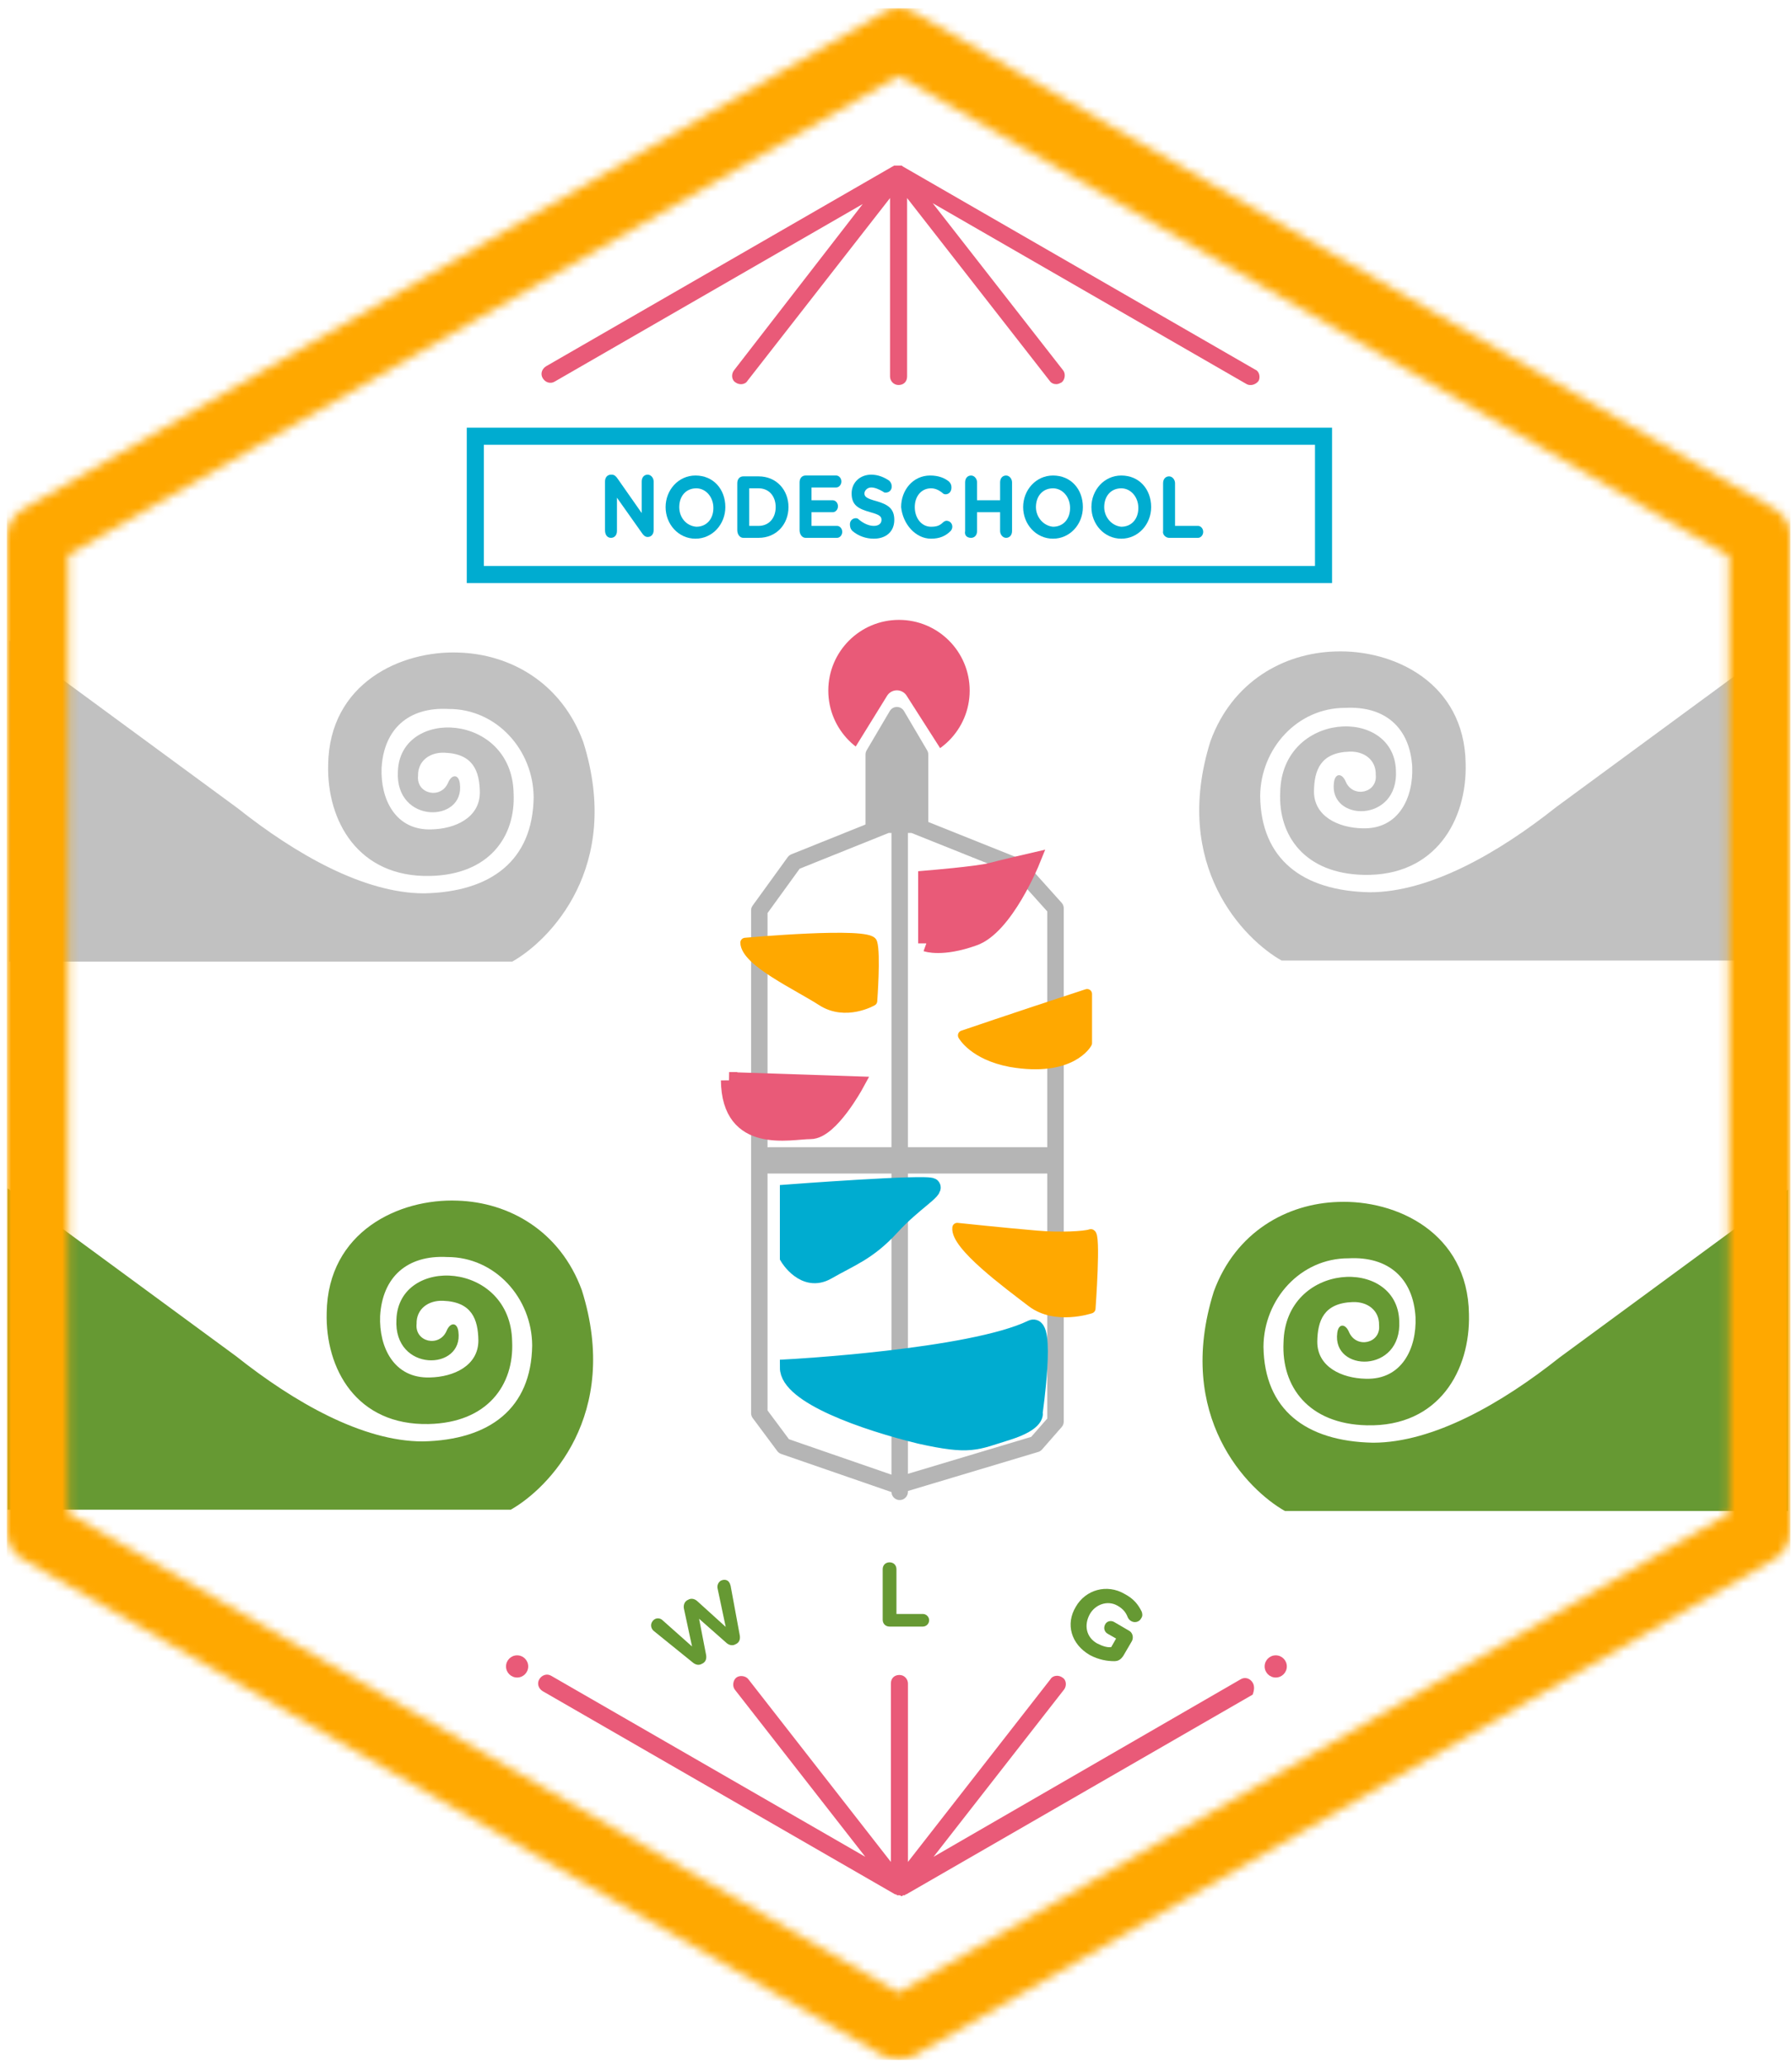 <?xml version="1.0" encoding="UTF-8" standalone="no"?>
<svg
   xmlns:sketch="http://www.bohemiancoding.com/sketch/ns"
   xmlns:dc="http://purl.org/dc/elements/1.1/"
   xmlns:cc="http://creativecommons.org/ns#"
   xmlns:rdf="http://www.w3.org/1999/02/22-rdf-syntax-ns#"
   xmlns:svg="http://www.w3.org/2000/svg"
   xmlns="http://www.w3.org/2000/svg"
   xmlns:sodipodi="http://sodipodi.sourceforge.net/DTD/sodipodi-0.dtd"
   xmlns:inkscape="http://www.inkscape.org/namespaces/inkscape"
   width="210px"
   height="242px"
   viewBox="0 0 210 242"
   version="1.1"
   id="svg5801"
   inkscape:version="0.91 r13725"
   sodipodi:docname="nodeschool-wellington9.svg">
  <sodipodi:namedview
     pagecolor="#ffffff"
     bordercolor="#666666"
     borderopacity="1"
     objecttolerance="10"
     gridtolerance="10"
     guidetolerance="10"
     inkscape:pageopacity="0"
     inkscape:pageshadow="2"
     inkscape:window-width="1366"
     inkscape:window-height="721"
     id="namedview5976"
     showgrid="false"
     inkscape:zoom="1.3791504"
     inkscape:cx="32.096452"
     inkscape:cy="117.64659"
     inkscape:window-x="-2"
     inkscape:window-y="24"
     inkscape:window-maximized="1"
     inkscape:current-layer="Group"
     showguides="true">
    <inkscape:grid
       type="xygrid"
       id="grid6306" />
  </sodipodi:namedview>
  <!-- Generator: Sketch 3.3.2 (12043) - http://www.bohemiancoding.com/sketch -->
  <title
     id="title5803">Group</title>
  <desc
     id="desc5805">Created with Sketch.</desc>
  <defs
     id="defs5807">
    <pattern
       patternUnits="userSpaceOnUse"
       width="209.009"
       height="240.325"
       patternTransform="translate(0.8,0.975)"
       id="pattern5020">
      <path
         style="fill:#ffa800;fill-opacity:1"
         id="path5813"
         d="M 207.3,58.725 106.4,0.525 c -1.1,-0.7 -2.6,-0.7 -3.7,0 L 1.8,58.725 c -1.1,0.7 -1.8,1.9 -1.8,3.2 l 0,116.5 c 0,1.3 0.7,2.6 1.8,3.2 l 100.9,58.2 c 0.6,0.3 1.2,0.5 1.8,0.5 0.6,0 1.3,-0.2 1.8,-0.5 l 100.9,-58.2 c 1.1,-0.7 1.8,-1.9 1.8,-3.2 l 0,-116.5 c 0.1,-1.3 -0.6,-2.5 -1.7,-3.2 l 0,0 z m -5.5,117.6 -97.3,56.1 -97.2,-56.1 -0.1,0 0,-112.3 97.3,-56.1 97.1,56.1 0.2,0.1 0,112.2 0,0 z"
         inkscape:connector-curvature="0" />
    </pattern>
  </defs>
  <g
     id="Page-1"
     stroke="none"
     stroke-width="1"
     fill="none"
     fill-rule="evenodd"
     sketch:type="MSPage">
    <g
       id="template_toronto_COLOR"
       sketch:type="MSLayerGroup"
       transform="translate(-252, 0)">
      <g
         id="Group"
         transform="translate(252, 0)"
         sketch:type="MSShapeGroup">
        <path
           inkscape:connector-curvature="0"
           style="fill:#b5b5b5;fill-opacity:0.833"
           d="m 209.136,74.885 0,37.629 -58.952,0 c -4.366,-2.463 -12.93,-11.057 -8.333,-25.697 2.563,-7.008 8.593,-10.315 14.575,-10.503 6.83,-0.27 15.193,3.607 15.329,13.126 0.177,6.565 -3.498,13.23 -11.955,13.039 -6.883,-0.153 -10.027,-4.569 -9.776,-9.69 0.192,-9.457 13.294,-10.076 13.56,-2.566 0.358,6.218 -7.893,6.06 -7.261,1.429 0.137,-1.129 0.967,-1.112 1.387,-0.072 0.865,1.956 3.739,1.295 3.511,-0.835 0.042,-1.729 -1.353,-2.767 -3.093,-2.703 -3.399,0.121 -4.109,2.186 -4.148,4.645 -0.003,2.967 2.892,4.282 5.68,4.339 4.243,0.135 5.978,-3.579 5.835,-7.206 -0.271,-4.558 -3.159,-7.153 -7.854,-6.902 -5.607,-0.018 -9.932,4.78 -9.966,10.361 0.109,7.357 4.942,11.08 12.842,11.238 7.044,-0.008 15.052,-4.582 21.86,-9.984 l 26.758,-19.651 z"
           id="path4254-3-9-6" />
        <path
           inkscape:connector-curvature="0"
           style="fill:#b5b5b5;fill-opacity:0.833"
           d="m 1.076,75.012 0,37.629 58.952,0 c 4.366,-2.463 12.93,-11.057 8.333,-25.697 -2.563,-7.008 -8.593,-10.315 -14.575,-10.503 -6.83,-0.27 -15.193,3.607 -15.329,13.126 -0.177,6.565 3.498,13.23 11.955,13.039 6.883,-0.153 10.027,-4.569 9.776,-9.69 -0.192,-9.457 -13.294,-10.076 -13.56,-2.566 -0.358,6.218 7.893,6.06 7.261,1.429 -0.137,-1.129 -0.967,-1.112 -1.387,-0.072 -0.865,1.956 -3.739,1.295 -3.511,-0.835 -0.042,-1.729 1.353,-2.767 3.093,-2.703 3.399,0.121 4.109,2.186 4.148,4.645 0.003,2.967 -2.892,4.282 -5.68,4.339 -4.243,0.135 -5.978,-3.579 -5.835,-7.206 0.271,-4.558 3.159,-7.153 7.854,-6.902 5.607,-0.018 9.932,4.78 9.966,10.361 -0.109,7.357 -4.942,11.08 -12.842,11.238 -7.044,-0.008 -15.052,-4.582 -21.86,-9.984 L 1.076,75.012 Z"
           id="path4254-3-9" />
        <path
           inkscape:connector-curvature="0"
           style="fill:#669933"
           d="m 0.904,139.211 0,37.629 58.952,0 c 4.366,-2.463 12.93,-11.057 8.333,-25.697 -2.563,-7.008 -8.593,-10.315 -14.575,-10.503 -6.83,-0.27 -15.193,3.607 -15.329,13.126 -0.177,6.565 3.498,13.23 11.955,13.039 6.883,-0.153 10.027,-4.569 9.776,-9.69 -0.192,-9.457 -13.294,-10.076 -13.56,-2.566 -0.358,6.218 7.893,6.06 7.261,1.429 -0.137,-1.129 -0.967,-1.112 -1.387,-0.072 -0.865,1.956 -3.739,1.295 -3.511,-0.835 -0.042,-1.729 1.353,-2.767 3.093,-2.703 3.399,0.121 4.109,2.186 4.148,4.645 0.003,2.967 -2.892,4.282 -5.68,4.339 -4.243,0.135 -5.978,-3.579 -5.835,-7.206 0.271,-4.558 3.159,-7.153 7.854,-6.902 5.607,-0.018 9.932,4.78 9.966,10.361 -0.109,7.357 -4.942,11.08 -12.842,11.238 -7.044,-0.008 -15.052,-4.582 -21.86,-9.984 L 0.904,139.211 Z"
           id="path4254-3" />
        <path
           inkscape:connector-curvature="0"
           style="fill:#669933"
           d="m 209.524,139.362 0,37.629 -58.952,0 c -4.366,-2.463 -12.93,-11.057 -8.333,-25.697 2.563,-7.008 8.593,-10.315 14.575,-10.503 6.83,-0.27 15.193,3.607 15.329,13.126 0.177,6.565 -3.498,13.23 -11.955,13.039 -6.883,-0.153 -10.027,-4.569 -9.776,-9.69 0.192,-9.457 13.294,-10.076 13.56,-2.566 0.358,6.218 -7.893,6.06 -7.261,1.429 0.137,-1.129 0.967,-1.112 1.387,-0.072 0.865,1.956 3.739,1.295 3.511,-0.835 0.042,-1.729 -1.353,-2.767 -3.093,-2.703 -3.399,0.121 -4.109,2.186 -4.148,4.645 -0.003,2.967 2.892,4.282 5.68,4.339 4.243,0.135 5.978,-3.579 5.835,-7.206 -0.271,-4.558 -3.159,-7.153 -7.854,-6.902 -5.607,-0.018 -9.932,4.78 -9.966,10.361 0.109,7.357 4.942,11.08 12.842,11.238 7.044,-0.008 15.052,-4.582 21.86,-9.984 l 26.758,-19.651 z"
           id="path4254" />
        <g
           id="g7213"
           transform="matrix(0.896,0,0,0.896,11.216,7.499)">
          <g
             id="BASE"
             transform="matrix(0.918,0,0,0.918,33.365,69.339)">
            <circle
               id="circle3480"
               r="8.9"
               cy="13.7"
               cx="78.1"
               stroke-miterlimit="10"
               style="fill:#e95a78;stroke:#e95a78;stroke-width:2.344;stroke-linecap:square;stroke-miterlimit:10" />
            <polygon
               id="polygon3482"
               points="81.5,31 79.3,29.1 78.2,29.1 76.8,29.1 75,30.9 71.8,25 77.8,15.3 84,25 "
               stroke-miterlimit="10"
               style="fill:#ffffff;stroke:#ffffff;stroke-width:3.282;stroke-linecap:round;stroke-linejoin:round;stroke-miterlimit:10" />
            <polygon
               id="polygon3484"
               points="100.4,117.8 97.6,121 77.9,126.9 61.7,121.3 58.2,116.6 58.2,45 63.2,38.1 76.4,32.8 80.1,32.8 95.1,38.8 100.4,44.7 "
               stroke-miterlimit="10"
               style="fill:none;stroke:#b5b5b5;stroke-width:2.344;stroke-linecap:round;stroke-linejoin:round;stroke-miterlimit:10" />
            <polygon
               id="polygon3486"
               points="81.1,32.8 78.9,30.9 77.8,30.9 76.4,30.9 74.5,32.8 74.5,22.8 77.8,17.2 81.1,22.8 "
               stroke-miterlimit="10"
               style="fill:#b5b5b5;stroke:#b5b5b5;stroke-width:2.344;stroke-linecap:round;stroke-linejoin:round;stroke-miterlimit:10" />
            <line
               id="line3488"
               y2="30.9"
               x2="78.2"
               y1="127.8"
               x1="78.2"
               stroke-miterlimit="10"
               style="fill:#231f20;stroke:#b5b5b5;stroke-width:2.344;stroke-linecap:round;stroke-linejoin:round;stroke-miterlimit:10" />
            <line
               id="line3490"
               y2="80.6"
               x2="99.2"
               y1="80.6"
               x1="59.6"
               stroke-miterlimit="10"
               style="fill:#231f20;stroke:#b5b5b5;stroke-width:3.751;stroke-linecap:round;stroke-linejoin:round;stroke-miterlimit:10" />
          </g>
          <g
             id="yellow3"
             transform="matrix(0.918,0,0,0.918,33.365,69.339)">
            <path
               id="path3471"
               d="m 86.4,90.2 c 0,0 6.6,0.7 11.3,1.1 3.3,0.3 6.9,0.1 7.7,-0.2 0.8,-0.3 0,10.6 0,10.6 0,0 -5,1.7 -8.4,-0.9 C 93.6,98.2 86.1,92.7 86.4,90.2 Z"
               stroke-miterlimit="10"
               inkscape:connector-curvature="0"
               style="fill:#ffa800;stroke:#ffa800;stroke-width:1.406;stroke-linecap:round;stroke-linejoin:round;stroke-miterlimit:10" />
          </g>
          <g
             id="yellow2"
             transform="matrix(0.918,0,0,0.918,33.365,69.339)">
            <path
               id="path3474"
               d="m 87.2,62.8 c 0,0 6.7,-2.3 17.7,-5.9 l 0,7 c 0,0 -2.2,4.2 -10.9,2.7 -5.3,-1 -6.8,-3.8 -6.8,-3.8 z"
               stroke-miterlimit="10"
               inkscape:connector-curvature="0"
               style="fill:#ffa800;stroke:#ffa800;stroke-width:1.406;stroke-linecap:round;stroke-linejoin:round;stroke-miterlimit:10" />
          </g>
          <g
             id="pink2"
             transform="matrix(0.918,0,0,0.918,33.365,69.339)">
            <path
               id="path3477"
               d="m 82,49.7 0,-9.2 c 0,0 7.3,-0.6 9.2,-1.1 C 93.1,38.9 97,38 97,38 c 0,0 -3.8,9.4 -8.3,10.9 -4.5,1.6 -6.7,0.8 -6.7,0.8 z"
               stroke-miterlimit="10"
               inkscape:connector-curvature="0"
               style="fill:#e95a78;stroke:#e95a78;stroke-width:2.344;stroke-linecap:square;stroke-miterlimit:10" />
          </g>
          <g
             id="pink1"
             transform="matrix(0.918,0,0,0.918,33.365,69.339)">
            <path
               id="path3499"
               d="m 53.9,69.2 18,0.6 c 0,0 -3.6,6.6 -6.4,6.6 -2.9,0 -11.5,2.2 -11.6,-7.2 z"
               stroke-miterlimit="10"
               inkscape:connector-curvature="0"
               style="fill:#e95a78;stroke:#e95a78;stroke-width:2.344;stroke-linecap:square;stroke-miterlimit:10" />
          </g>
          <g
             id="yellow1"
             transform="matrix(0.918,0,0,0.918,33.365,69.339)">
            <path
               id="path3502"
               d="m 56.2,49.6 c 0,0 17.7,-1.6 18.1,0 0.5,1.6 0,8.3 0,8.3 0,0 -3.8,2.2 -7.2,0 -3.4,-2.2 -10.8,-5.6 -10.9,-8.3 z"
               stroke-miterlimit="10"
               inkscape:connector-curvature="0"
               style="fill:#ffa800;stroke:#ffa800;stroke-width:1.406;stroke-linecap:round;stroke-linejoin:round;stroke-miterlimit:10" />
          </g>
          <g
             id="blue2"
             transform="matrix(0.918,0,0,0.918,33.365,69.339)">
            <path
               id="path3505"
               d="m 62.3,85.2 0,9.2 c 0,0 2.3,3.9 5.6,2 3.3,-1.9 5.8,-2.7 9.1,-6.3 3.2,-3.5 6.4,-5.2 5.8,-5.8 -0.6,-0.6 -20.5,0.9 -20.5,0.9 z"
               stroke-miterlimit="10"
               inkscape:connector-curvature="0"
               style="fill:#00acd0;stroke:#00acd0;stroke-width:2.344;stroke-linecap:square;stroke-miterlimit:10" />
          </g>
          <g
             id="blue1"
             transform="matrix(0.918,0,0,0.918,33.365,69.339)">
            <path
               id="path3508"
               d="m 62.3,110.1 c 0,0 26,-1.4 34.7,-5.6 2.3,-1.1 0.4,12 0.4,12 0,0 0.6,1.4 -3.9,2.8 -4.5,1.4 -5.2,2.1 -12.4,0.5 -7.8,-1.9 -18.8,-5.7 -18.8,-9.7 z"
               stroke-miterlimit="10"
               inkscape:connector-curvature="0"
               style="fill:#00acd0;stroke:#00acd0;stroke-width:2.344;stroke-linecap:square;stroke-miterlimit:10" />
          </g>
        </g>
        <rect
           style="stroke:none;fill:url(#pattern5020)"
           width="209.009"
           height="240.325"
           x="0.8"
           y="0.975"
           id="rect5023" />
        <path
           inkscape:connector-curvature="0"
           style="fill:#669933;fill-opacity:1"
           d="m 76.579,191.016 c -0.064,-0.064 -0.127,-0.127 -0.191,-0.255 -0.191,-0.382 -0.064,-0.827 0.318,-1.082 0.318,-0.191 0.7,-0.127 0.955,0.127 l 3.437,3.055 -0.955,-4.455 c -0.064,-0.382 0.064,-0.764 0.382,-0.955 l 0.127,-0.064 c 0.318,-0.191 0.7,-0.127 1.018,0.127 l 3.373,3.055 -0.955,-4.519 c -0.064,-0.318 0.064,-0.7 0.382,-0.891 0.382,-0.191 0.827,-0.127 1.018,0.255 0.064,0.064 0.064,0.191 0.127,0.318 l 1.082,5.855 c 0.064,0.446 -0.064,0.764 -0.382,0.955 l -0.127,0.064 c -0.318,0.191 -0.7,0.127 -1.018,-0.127 l -3.246,-2.864 0.827,4.264 c 0.064,0.446 -0.064,0.764 -0.382,0.955 l -0.127,0.064 c -0.318,0.191 -0.7,0.127 -1.018,-0.127 l -4.646,-3.755 z"
           id="path4242" />
        <path
           inkscape:connector-curvature="0"
           style="fill:#669933;fill-opacity:1"
           d="m 103.439,183.811 c 0,-0.47 0.336,-0.807 0.807,-0.807 0.47,0 0.807,0.336 0.807,0.807 l 0,5.243 3.092,0 c 0.403,0 0.739,0.336 0.739,0.739 0,0.403 -0.336,0.739 -0.739,0.739 l -3.898,0 c -0.47,0 -0.807,-0.336 -0.807,-0.807 l 0,-5.915 z"
           id="path4348" />
        <path
           inkscape:connector-curvature="0"
           style="fill:#669933;fill-opacity:1"
           d="m 126.069,188.213 0,0 c 1.145,-2.003 3.649,-2.719 5.724,-1.502 1.073,0.572 1.574,1.216 2.003,2.075 0.071,0.215 0.143,0.501 -0.071,0.787 -0.215,0.429 -0.787,0.572 -1.216,0.286 -0.215,-0.143 -0.286,-0.286 -0.358,-0.429 -0.215,-0.572 -0.572,-1.002 -1.216,-1.359 -1.145,-0.644 -2.576,-0.143 -3.22,1.002 l 0,0 c -0.715,1.288 -0.429,2.719 0.859,3.434 0.572,0.286 1.145,0.501 1.646,0.429 l 0.572,-1.002 -1.002,-0.572 c -0.358,-0.215 -0.501,-0.644 -0.286,-1.073 0.215,-0.429 0.715,-0.501 1.073,-0.286 l 1.717,1.002 c 0.429,0.215 0.572,0.787 0.358,1.216 l -1.002,1.717 c -0.286,0.429 -0.572,0.644 -1.073,0.644 -0.787,0 -1.789,-0.143 -2.862,-0.715 -2.218,-1.288 -2.862,-3.649 -1.646,-5.652 z"
           id="path4464" />
        <g
           style="fill:#ffa800;fill-opacity:1"
           id="g5817"
           transform="translate(16,73)" />
        <g
           style="fill:#ffa800;fill-opacity:1"
           id="g5829"
           transform="translate(37,180)" />
        <g
           style="fill:#ffa800;fill-opacity:1"
           id="g5835"
           transform="translate(21,74)" />
        <path
           inkscape:connector-curvature="0"
           style="fill:#e95a78;fill-opacity:1"
           id="path5933"
           d="M 147.1,43.3 105.8,19.5 c -0.1,-0.1 -0.1,-0.1 -0.2,-0.1 l 0,0 -0.1,0 -0.1,0 -0.2,0 c 0,0 0,0 -0.1,0 l -0.1,0 -0.2,0 0,0 c -0.1,0 -0.1,0.1 -0.2,0.1 l 0,0 L 64,42.9 c -0.5,0.3 -0.7,0.9 -0.4,1.4 0.3,0.5 0.9,0.7 1.4,0.4 L 101.1,23.9 86,43.4 c -0.3,0.4 -0.3,1.1 0.2,1.4 0.4,0.3 1.1,0.3 1.4,-0.2 l 16.7,-21.4 0,20.9 c 0,0.5 0.4,1 1,1 0.6,0 1,-0.4 1,-1 l 0,-20.9 16.7,21.4 c 0.2,0.3 0.5,0.4 0.8,0.4 0.2,0 0.4,-0.1 0.6,-0.2 0.4,-0.3 0.5,-1 0.2,-1.4 L 109.3,23.8 146.1,45 c 0.2,0.1 0.3,0.1 0.5,0.1 0.3,0 0.7,-0.2 0.9,-0.5 0.2,-0.4 0.1,-1.1 -0.4,-1.3 l 0,0 z" />
        <g
           style="fill:#00acd0;fill-opacity:1"
           id="g5935"
           transform="translate(54,50)">
          <path
             inkscape:connector-curvature="0"
             style="fill:#00acd0;fill-opacity:1"
             id="path5937"
             d="m 102.1,18.3 -101.4,0 0,-18.2 101.4,0 0,18.2 0,0 z m -99.4,-2 97.4,0 0,-14.2 -97.4,0 0,14.2 0,0 z" />
          <g
             style="fill:#00acd0;fill-opacity:1"
             id="g5939"
             transform="translate(16,5)">
            <path
               inkscape:connector-curvature="0"
               style="fill:#00acd0;fill-opacity:1"
               id="path5941"
               d="M 1.6,8 C 2,8 2.3,7.7 2.3,7.2 l 0,-3.9 2.9,4.1 c 0.2,0.3 0.4,0.5 0.7,0.5 l 0,0 c 0.4,0 0.7,-0.3 0.7,-0.8 l 0,-5.7 C 6.6,1 6.3,0.6 5.9,0.6 5.5,0.6 5.2,0.9 5.2,1.4 l 0,3.7 -2.8,-4 C 2.2,0.8 2,0.6 1.7,0.6 l -0.1,0 C 1.2,0.6 0.9,0.9 0.9,1.4 l 0,5.7 C 0.9,7.7 1.2,8 1.6,8 l 0,0 z" />
            <path
               inkscape:connector-curvature="0"
               style="fill:#00acd0;fill-opacity:1"
               id="path5943"
               d="m 11.5,8.1 c 2,0 3.5,-1.7 3.5,-3.7 l 0,0 C 15,2.3 13.6,0.7 11.5,0.7 9.5,0.7 8,2.4 8,4.4 l 0,0 c 0,2 1.5,3.7 3.5,3.7 l 0,0 z M 9.6,4.4 c 0,-1.3 0.8,-2.2 2,-2.2 1.1,0 2,1 2,2.3 l 0,0 c 0,1.3 -0.8,2.2 -2,2.2 -1.2,-0.1 -2,-1.1 -2,-2.3 l 0,0 0,0 z" />
            <path
               inkscape:connector-curvature="0"
               style="fill:#00acd0;fill-opacity:1"
               id="path5945"
               d="m 17.1,8 1.8,0 C 21,8 22.4,6.4 22.4,4.4 l 0,0 c 0,-2 -1.4,-3.6 -3.5,-3.6 l -1.8,0 c -0.4,0 -0.7,0.3 -0.7,0.8 l 0,5.5 c 0,0.5 0.3,0.9 0.7,0.9 l 0,0 z m 0.7,-5.8 1.1,0 c 1.2,0 2,0.9 2,2.2 l 0,0 c 0,1.3 -0.8,2.2 -2,2.2 l -1.1,0 0,-4.4 0,0 z" />
            <path
               inkscape:connector-curvature="0"
               style="fill:#00acd0;fill-opacity:1"
               id="path5947"
               d="m 24.4,8 3.7,0 c 0.3,0 0.6,-0.3 0.6,-0.7 0,-0.4 -0.3,-0.7 -0.6,-0.7 l -3,0 0,-1.6 2.5,0 c 0.3,0 0.6,-0.3 0.6,-0.7 0,-0.4 -0.3,-0.7 -0.6,-0.7 l -2.5,0 0,-1.5 2.9,0 c 0.3,0 0.6,-0.3 0.6,-0.7 C 28.6,1 28.3,0.7 28,0.7 l -3.6,0 C 24,0.7 23.7,1 23.7,1.5 l 0,5.6 C 23.7,7.6 24,8 24.4,8 l 0,0 z" />
            <path
               inkscape:connector-curvature="0"
               style="fill:#00acd0;fill-opacity:1"
               id="path5949"
               d="m 29.9,7.2 c 0.7,0.6 1.6,0.9 2.5,0.9 1.4,0 2.4,-0.8 2.4,-2.2 l 0,0 C 34.8,4.6 34.1,4.1 32.7,3.7 31.6,3.4 31.3,3.2 31.3,2.8 l 0,0 c 0,-0.3 0.3,-0.7 0.8,-0.7 0.4,0 0.9,0.2 1.4,0.5 0.1,0.1 0.2,0.1 0.3,0.1 0.4,0 0.7,-0.3 0.7,-0.7 0,-0.3 -0.1,-0.5 -0.3,-0.7 -0.6,-0.4 -1.3,-0.7 -2.1,-0.7 -1.3,0 -2.3,0.9 -2.3,2.2 l 0,0 c 0,1.4 0.8,1.8 2.2,2.2 1.1,0.3 1.3,0.5 1.3,0.9 l 0,0 c 0,0.4 -0.3,0.7 -0.9,0.7 -0.6,0 -1.2,-0.3 -1.7,-0.7 -0.1,-0.1 -0.2,-0.2 -0.4,-0.2 -0.4,0 -0.7,0.3 -0.7,0.7 0,0.5 0.2,0.7 0.3,0.8 l 0,0 z" />
            <path
               inkscape:connector-curvature="0"
               style="fill:#00acd0;fill-opacity:1"
               id="path5951"
               d="m 39.1,8.1 c 1,0 1.7,-0.3 2.3,-0.9 C 41.5,7.1 41.6,6.9 41.6,6.7 41.6,6.3 41.3,6 40.9,6 40.8,6 40.6,6.1 40.5,6.2 40.1,6.6 39.7,6.7 39.1,6.7 38,6.7 37.2,5.7 37.2,4.4 l 0,0 c 0,-1.3 0.8,-2.2 1.9,-2.2 0.5,0 0.9,0.2 1.3,0.5 0.1,0.1 0.2,0.2 0.4,0.2 0.4,0 0.7,-0.3 0.7,-0.8 C 41.5,1.8 41.4,1.6 41.2,1.4 40.7,1 40,0.7 39,0.7 c -2,0 -3.4,1.7 -3.4,3.7 l 0,0 c 0.2,2 1.7,3.7 3.5,3.7 l 0,0 z" />
            <path
               inkscape:connector-curvature="0"
               style="fill:#00acd0;fill-opacity:1"
               id="path5953"
               d="m 43.8,8 c 0.4,0 0.7,-0.3 0.7,-0.8 l 0,-2.2 2.7,0 0,2.2 c 0,0.4 0.3,0.8 0.7,0.8 0.4,0 0.7,-0.3 0.7,-0.8 l 0,-5.7 c 0,-0.4 -0.3,-0.8 -0.7,-0.8 -0.4,0 -0.7,0.3 -0.7,0.8 l 0,2.1 -2.7,0 0,-2.1 c 0,-0.4 -0.3,-0.8 -0.7,-0.8 -0.4,0 -0.7,0.3 -0.7,0.8 l 0,5.7 C 43,7.7 43.3,8 43.8,8 l 0,0 z" />
            <path
               inkscape:connector-curvature="0"
               style="fill:#00acd0;fill-opacity:1"
               id="path5955"
               d="m 53.4,8.1 c 2,0 3.5,-1.7 3.5,-3.7 l 0,0 c 0,-2.1 -1.4,-3.7 -3.5,-3.7 -2,0 -3.5,1.7 -3.5,3.7 l 0,0 c 0,2 1.5,3.7 3.5,3.7 l 0,0 z m -2,-3.7 c 0,-1.3 0.8,-2.2 2,-2.2 1.1,0 2,1 2,2.3 l 0,0 c 0,1.3 -0.8,2.2 -2,2.2 -1.1,-0.1 -2,-1.1 -2,-2.3 l 0,0 0,0 z" />
            <path
               inkscape:connector-curvature="0"
               style="fill:#00acd0;fill-opacity:1"
               id="path5957"
               d="m 61.4,8.1 c 2,0 3.5,-1.7 3.5,-3.7 l 0,0 c 0,-2.1 -1.4,-3.7 -3.5,-3.7 -2,0 -3.5,1.7 -3.5,3.7 l 0,0 c 0,2 1.5,3.7 3.5,3.7 l 0,0 z m -2,-3.7 c 0,-1.3 0.8,-2.2 2,-2.2 1.1,0 2,1 2,2.3 l 0,0 c 0,1.3 -0.8,2.2 -2,2.2 -1.1,-0.1 -2,-1.1 -2,-2.3 l 0,0 0,0 z" />
            <path
               inkscape:connector-curvature="0"
               style="fill:#00acd0;fill-opacity:1"
               id="path5959"
               d="m 67,8 3.4,0 C 70.7,8 71,7.7 71,7.3 71,6.9 70.7,6.6 70.4,6.6 l -2.7,0 0,-5 c 0,-0.4 -0.3,-0.8 -0.7,-0.8 -0.4,0 -0.7,0.3 -0.7,0.8 l 0,5.6 C 66.2,7.6 66.6,8 67,8 l 0,0 z" />
          </g>
        </g>
        <g
           style="fill:#e95a78;fill-opacity:1"
           id="g5961"
           transform="translate(59,185)">
          <path
             inkscape:connector-curvature="0"
             style="fill:#e95a78;fill-opacity:1"
             id="path5963"
             d="M 87.8,12.1 C 87.5,11.6 86.9,11.4 86.4,11.7 L 50.4,32.5 65.7,12.9 C 66,12.5 66,11.8 65.5,11.5 65.1,11.2 64.4,11.2 64.1,11.7 l -16.7,21.4 0,-20.9 c 0,-0.5 -0.4,-1 -1,-1 -0.6,0 -1,0.4 -1,1 l 0,20.9 -16.7,-21.4 c -0.3,-0.4 -1,-0.5 -1.4,-0.2 -0.4,0.3 -0.5,1 -0.2,1.4 L 42.4,32.5 5.6,11.3 C 5.1,11 4.5,11.2 4.2,11.7 3.9,12.2 4.1,12.8 4.6,13.1 l 41.3,23.8 0.1,0 c 0.1,0 0.1,0.1 0.1,0.1 l 0.1,0 0.1,0 0.1,0 c 0.1,0 0.2,0.1 0.2,0.1 l 0,0 c 0.1,0 0.2,0 0.2,-0.1 l 0.1,0 0.1,0 c 0.1,0 0.1,-0.1 0.1,-0.1 l 0.1,0 40.6,-23.4 c 0.1,-0.3 0.3,-0.9 0,-1.4 l 0,0 z" />
          <circle
             style="fill:#e95a78;fill-opacity:1"
             r="1.3"
             cy="10.2"
             cx="90.5"
             id="Oval" />
          <circle
             style="fill:#e95a78;fill-opacity:1"
             r="1.3"
             cy="10.2"
             cx="1.6"
             id="circle5966" />
        </g>
      </g>
    </g>
  </g>
</svg>
